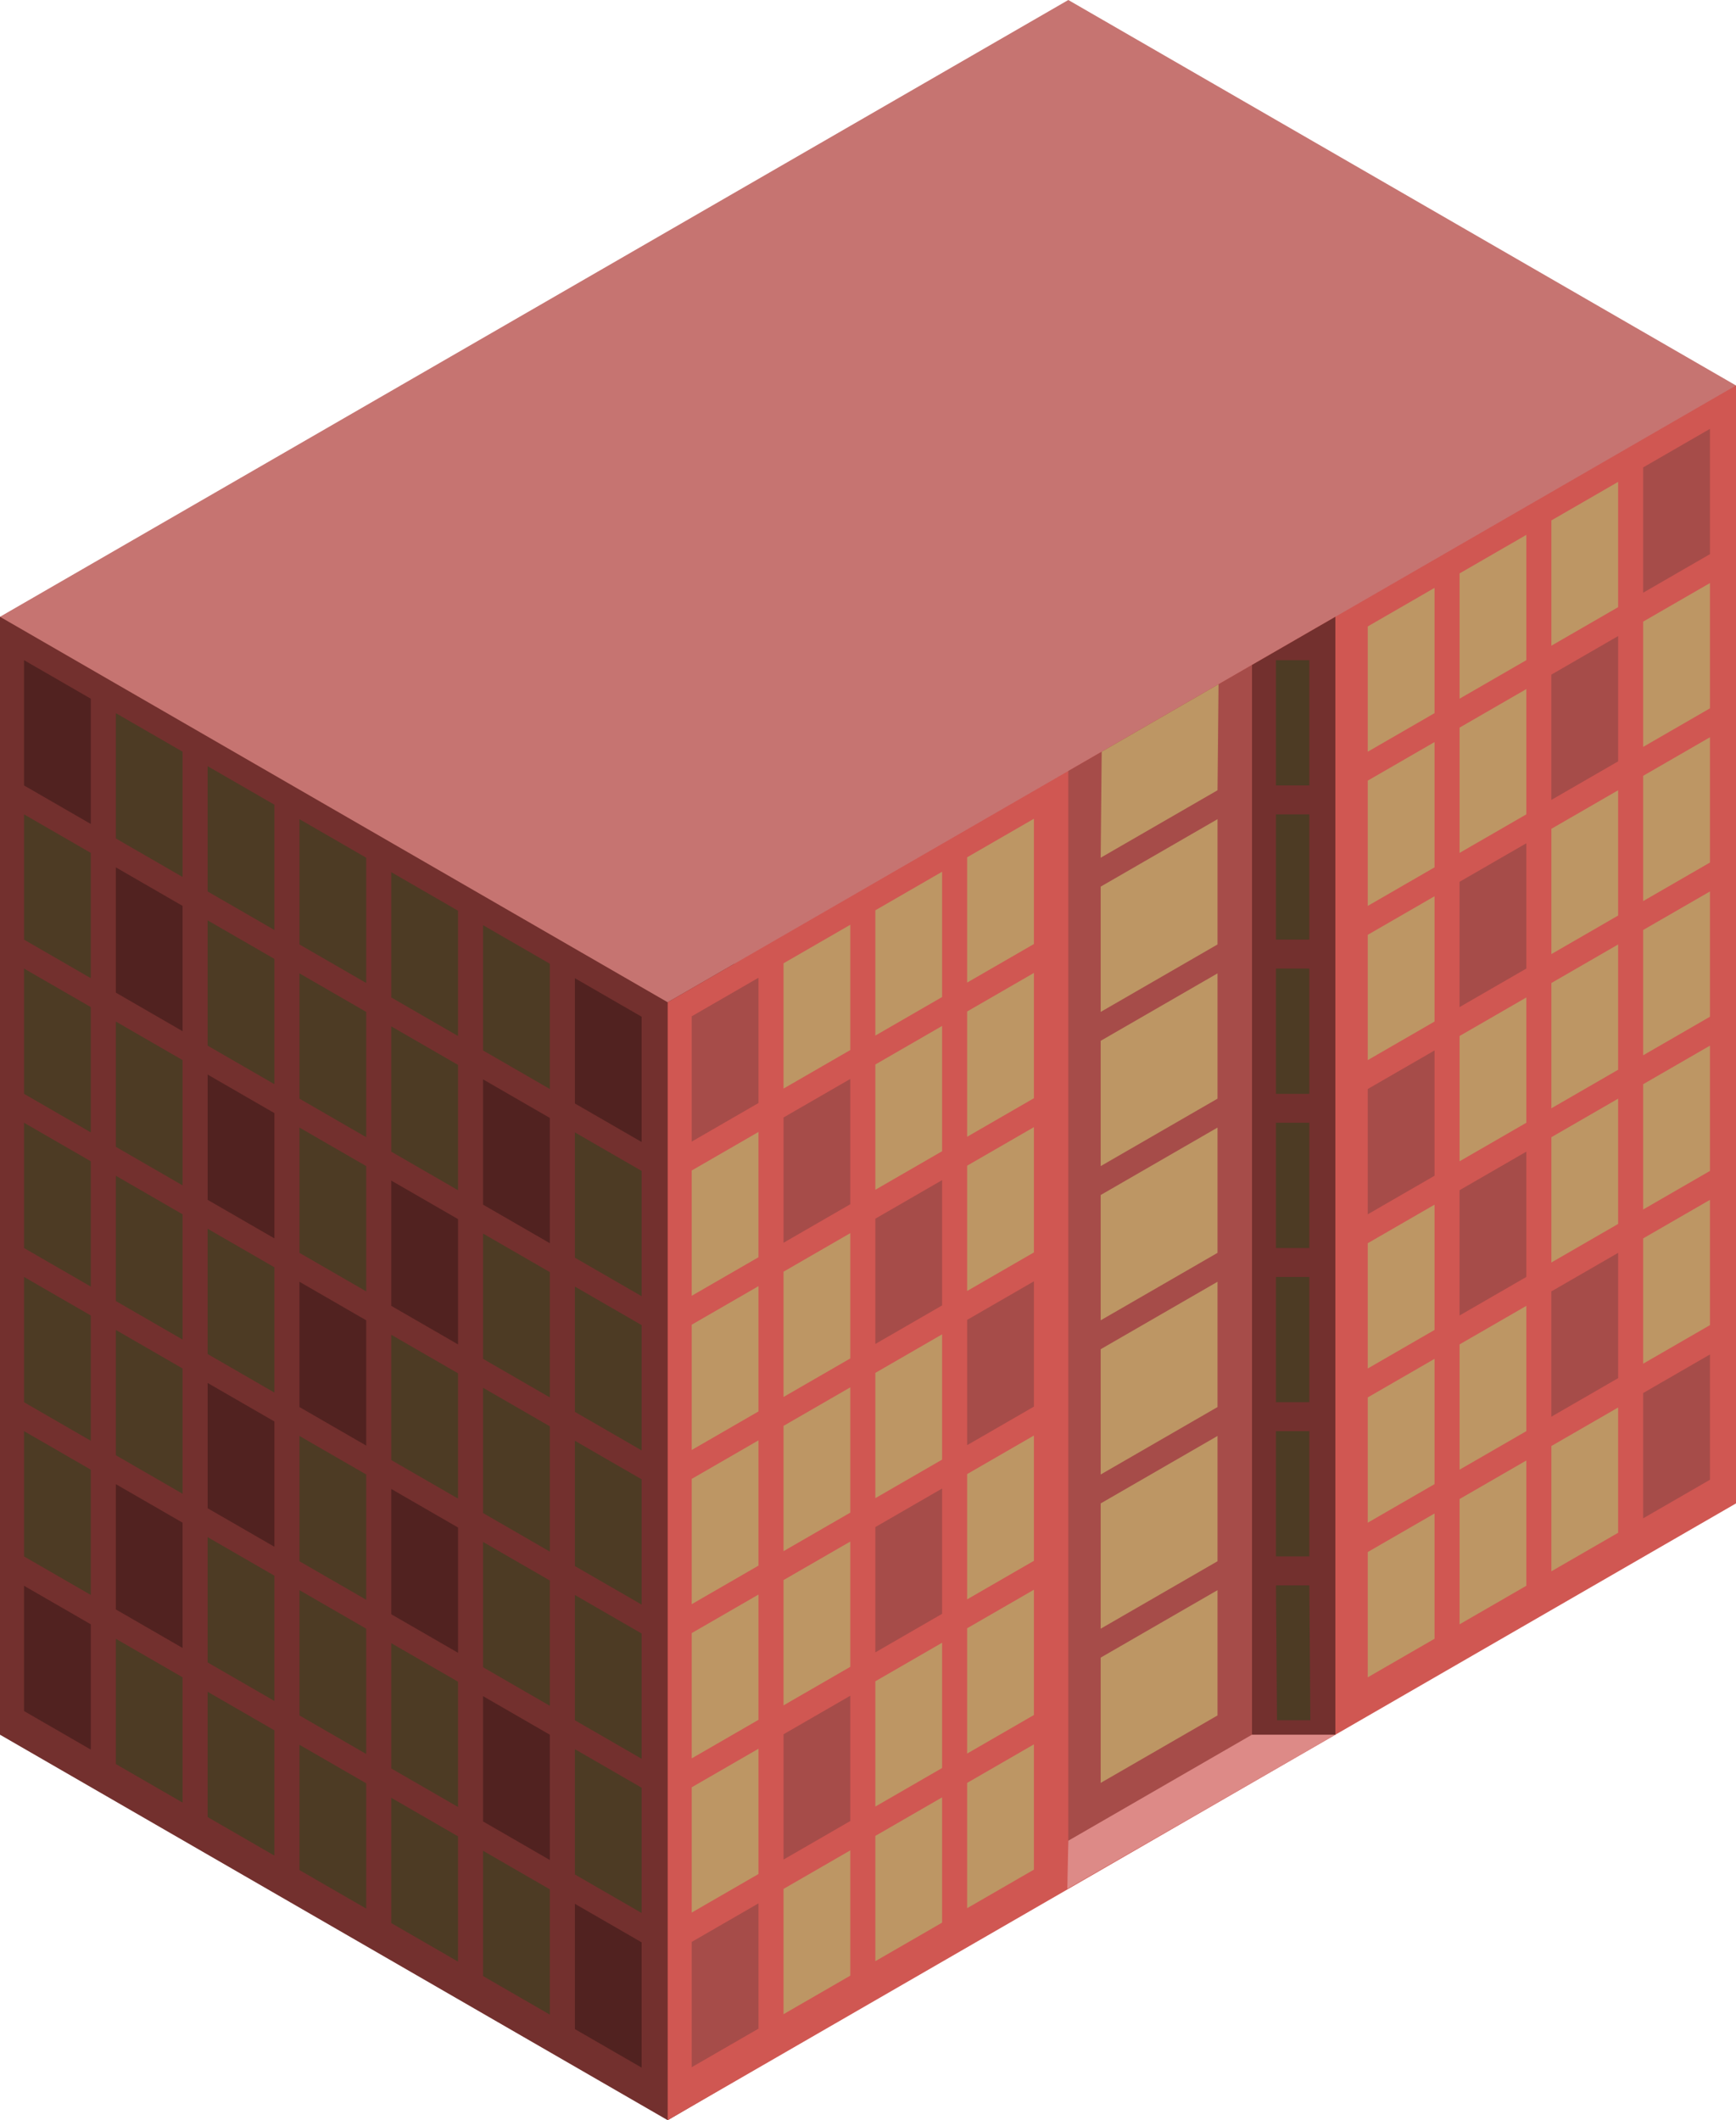 <svg id="Layer_1" data-name="Layer 1" xmlns="http://www.w3.org/2000/svg" viewBox="0 0 260 317.543">
  <defs>
    <style>
      .top-dark {
        fill: #c67471;
      }

      .exterior-L-prim {
        fill: #73302e;
      }

      .exterior-R-prim {
        fill: #d05752;
      }

      .exterior-L-dark {
        fill: #512220;
      }

      .window-L-prim {
        fill: #4d3b24;
      }

      .window-R-prim {
        fill: #bd9664;
      }

      .exterior-R-dark {
        fill: #a64c49;
      }

      .top-prim {
        fill: #dd8a87;
      }
    </style>
  </defs>
  <title>Artboard 22</title>
  <g id="root">
    <path id="anchor_0_150.111_260.152" class="top-dark" d="M0,98.15V92.376L160,0,260,57.735v5.774L100,155.885Z"/>
    <path class="exterior-L-prim" d="M0,92.376V259.808l100,57.735,9.848-5.773L110,144.338l-10,5.773Z"/>
    <path class="exterior-R-prim" d="M100,150.111,260,57.735V225.167L100,317.543Z"/>
    <path class="exterior-L-dark" d="M3.598,98.872l10,5.773v18.764l-10-5.774Z"/>
    <path class="window-L-prim" d="M3.598,121.966l10,5.773v18.764l-10-5.774Z"/>
    <path class="window-L-prim" d="M3.598,145.06l10,5.773v18.764l-10-5.774Z"/>
    <path class="window-L-prim" d="M3.598,168.154l10,5.773v18.764l-10-5.774Z"/>
    <path class="window-L-prim" d="M3.598,191.248l10,5.773v18.764l-10-5.773Z"/>
    <path class="window-L-prim" d="M3.598,214.342l10,5.773v18.764l-10-5.773Z"/>
    <path class="exterior-L-dark" d="M3.598,237.5l10,5.774v18.764l-10-5.774Z"/>
    <path class="window-L-prim" d="M31.098,114.749l10,5.773v18.764l-10-5.773Z"/>
    <path class="window-L-prim" d="M31.098,137.843l10,5.773V162.38l-10-5.773Z"/>
    <path class="exterior-L-dark" d="M31.098,160.937l10,5.773v18.764l-10-5.773Z"/>
    <path class="window-L-prim" d="M31.098,184.031l10,5.773v18.764l-10-5.773Z"/>
    <path class="exterior-L-dark" d="M31.098,207.125l10,5.773v18.764l-10-5.773Z"/>
    <path class="window-L-prim" d="M31.098,230.219l10,5.773v18.764l-10-5.773Z"/>
    <path class="window-L-prim" d="M31.098,253.377l10,5.774v18.764l-10-5.774Z"/>
    <path class="window-L-prim" d="M58.598,130.626l10,5.773v18.764l-10-5.773Z"/>
    <path class="window-L-prim" d="M58.598,153.72l10,5.773v18.764l-10-5.773Z"/>
    <path class="exterior-L-dark" d="M58.598,176.814l10,5.773v18.764l-10-5.773Z"/>
    <path class="window-L-prim" d="M58.598,199.908l10,5.773v18.764l-10-5.773Z"/>
    <path class="exterior-L-dark" d="M58.598,223.002l10,5.773v18.764l-10-5.773Z"/>
    <path class="window-L-prim" d="M58.598,246.096l10,5.773v18.764l-10-5.773Z"/>
    <path class="window-L-prim" d="M58.598,269.255l10,5.773v18.764l-10-5.774Z"/>
    <path class="exterior-L-dark" d="M86.098,146.503l10,5.773V171.04l-10-5.773Z"/>
    <path class="window-L-prim" d="M86.098,169.597l10,5.773v18.764l-10-5.773Z"/>
    <path class="window-L-prim" d="M86.098,192.691l10,5.773v18.764l-10-5.773Z"/>
    <path class="window-L-prim" d="M86.098,215.785l10,5.774v18.763l-10-5.773Z"/>
    <path class="window-L-prim" d="M86.098,238.879l10,5.774v18.763l-10-5.773Z"/>
    <path class="window-L-prim" d="M86.098,261.973l10,5.774V286.51l-10-5.773Z"/>
    <path class="exterior-L-dark" d="M86.098,285.132l10,5.773v18.764l-10-5.773Z"/>
    <path class="window-L-prim" d="M17.348,106.81l10,5.774v18.764l-10-5.774Z"/>
    <path class="exterior-L-dark" d="M17.348,129.904l10,5.774v18.764l-10-5.774Z"/>
    <path class="window-L-prim" d="M17.348,152.998l10,5.774v18.764l-10-5.774Z"/>
    <path class="window-L-prim" d="M17.348,176.092l10,5.774V200.63l-10-5.774Z"/>
    <path class="window-L-prim" d="M17.348,199.186l10,5.774v18.764l-10-5.774Z"/>
    <path class="exterior-L-dark" d="M17.348,222.28l10,5.774v18.764l-10-5.774Z"/>
    <path class="window-L-prim" d="M17.348,245.439l10,5.773v18.764l-10-5.773Z"/>
    <path class="window-L-prim" d="M44.848,122.687l10,5.774v18.764l-10-5.774Z"/>
    <path class="window-L-prim" d="M44.848,145.781l10,5.774v18.764l-10-5.774Z"/>
    <path class="window-L-prim" d="M44.848,168.875l10,5.774v18.764l-10-5.774Z"/>
    <path class="exterior-L-dark" d="M44.848,191.969l10,5.774v18.764l-10-5.774Z"/>
    <path class="window-L-prim" d="M44.848,215.063l10,5.774v18.764l-10-5.774Z"/>
    <path class="window-L-prim" d="M44.848,238.157l10,5.774v18.764l-10-5.774Z"/>
    <path class="window-L-prim" d="M44.848,261.316l10,5.773v18.764l-10-5.773Z"/>
    <path class="window-L-prim" d="M72.348,138.564l10,5.774v18.764l-10-5.774Z"/>
    <path class="exterior-L-dark" d="M72.348,161.658l10,5.774v18.764l-10-5.774Z"/>
    <path class="window-L-prim" d="M72.348,184.752l10,5.774V209.29l-10-5.774Z"/>
    <path class="window-L-prim" d="M72.348,207.846l10,5.774v18.764l-10-5.774Z"/>
    <path class="window-L-prim" d="M72.348,230.94l10,5.774v18.764l-10-5.774Z"/>
    <path class="exterior-L-dark" d="M72.348,254.034l10,5.774v18.764l-10-5.774Z"/>
    <path class="window-L-prim" d="M72.348,277.193l10,5.774V301.73l-10-5.773Z"/>
    <path class="window-R-prim" d="M141.098,130.561l-10,5.774v18.764l10-5.774Z"/>
    <path class="window-R-prim" d="M141.098,153.655l-10,5.774v18.764l10-5.774Z"/>
    <path class="exterior-R-dark" d="M141.098,176.749l-10,5.774v18.764l10-5.774Z"/>
    <path class="window-R-prim" d="M141.098,199.843l-10,5.774v18.764l10-5.774Z"/>
    <path class="exterior-R-dark" d="M141.098,222.937l-10,5.774v18.764l10-5.774Z"/>
    <path class="window-R-prim" d="M141.098,246.031l-10,5.774v18.764l10-5.774Z"/>
    <path class="window-R-prim" d="M141.098,269.19l-10,5.773v18.764l10-5.773Z"/>
    <path class="exterior-R-dark" d="M113.598,146.438l-10,5.774v18.764l10-5.774Z"/>
    <path class="window-R-prim" d="M113.598,169.532l-10,5.774V194.07l10-5.774Z"/>
    <path class="window-R-prim" d="M113.598,192.626l-10,5.774v18.764l10-5.774Z"/>
    <path class="window-R-prim" d="M113.598,215.72l-10,5.774v18.764l10-5.774Z"/>
    <path class="window-R-prim" d="M113.598,238.814l-10,5.774v18.764l10-5.774Z"/>
    <path class="window-R-prim" d="M113.598,261.908l-10,5.774v18.764l10-5.774Z"/>
    <path class="exterior-R-dark" d="M113.598,285.067l-10,5.774v18.763l10-5.773Z"/>
    <path class="window-R-prim" d="M154.848,122.623l-10,5.773V147.16l10-5.773Z"/>
    <path class="window-R-prim" d="M154.848,145.717l-10,5.773v18.764l10-5.773Z"/>
    <path class="window-R-prim" d="M154.848,168.811l-10,5.773v18.764l10-5.773Z"/>
    <path class="exterior-R-dark" d="M154.848,191.905l-10,5.773v18.764l10-5.773Z"/>
    <path class="window-R-prim" d="M154.848,214.999l-10,5.773v18.764l10-5.773Z"/>
    <path class="window-R-prim" d="M154.848,238.093l-10,5.773V262.63l10-5.773Z"/>
    <path class="window-R-prim" d="M154.848,261.251l-10,5.774v18.764l10-5.774Z"/>
    <path class="window-R-prim" d="M127.348,138.5l-10,5.773v18.764l10-5.773Z"/>
    <path class="exterior-R-dark" d="M127.348,161.594l-10,5.773v18.764l10-5.773Z"/>
    <path class="window-R-prim" d="M127.348,184.688l-10,5.773v18.764l10-5.773Z"/>
    <path class="window-R-prim" d="M127.348,207.782l-10,5.773v18.764l10-5.773Z"/>
    <path class="window-R-prim" d="M127.348,230.876l-10,5.773v18.764l10-5.773Z"/>
    <path class="exterior-R-dark" d="M127.348,253.97l-10,5.773v18.764l10-5.773Z"/>
    <path class="window-R-prim" d="M127.348,277.128l-10,5.774v18.764l10-5.774Z"/>
    <path class="exterior-R-dark" d="M256.098,64.231l-10,5.773V88.768l10-5.774Z"/>
    <path class="window-R-prim" d="M256.098,87.325l-10,5.773v18.764l10-5.774Z"/>
    <path class="window-R-prim" d="M256.098,110.419l-10,5.773v18.764l10-5.774Z"/>
    <path class="window-R-prim" d="M256.098,133.513l-10,5.773V158.05l10-5.774Z"/>
    <path class="window-R-prim" d="M256.098,156.607l-10,5.773v18.764l10-5.774Z"/>
    <path class="window-R-prim" d="M256.098,179.701l-10,5.773v18.764l10-5.773Z"/>
    <path class="exterior-R-dark" d="M256.098,202.859l-10,5.774v18.764l10-5.774Z"/>
    <path class="window-R-prim" d="M228.598,80.108l-10,5.773v18.764l10-5.773Z"/>
    <path class="window-R-prim" d="M228.598,103.202l-10,5.773v18.764l10-5.773Z"/>
    <path class="exterior-R-dark" d="M228.598,126.296l-10,5.773v18.764l10-5.773Z"/>
    <path class="window-R-prim" d="M228.598,149.39l-10,5.773v18.764l10-5.773Z"/>
    <path class="exterior-R-dark" d="M228.598,172.484l-10,5.773v18.764l10-5.773Z"/>
    <path class="window-R-prim" d="M228.598,195.578l-10,5.773v18.764l10-5.773Z"/>
    <path class="window-R-prim" d="M228.598,218.736l-10,5.774v18.764l10-5.774Z"/>
    <path class="window-R-prim" d="M242.348,72.169l-10,5.774V96.707l10-5.774Z"/>
    <path class="exterior-R-dark" d="M242.348,95.263l-10,5.774v18.764l10-5.774Z"/>
    <path class="window-R-prim" d="M242.348,118.357l-10,5.774v18.764l10-5.774Z"/>
    <path class="window-R-prim" d="M242.348,141.451l-10,5.774v18.764l10-5.774Z"/>
    <path class="window-R-prim" d="M242.348,164.545l-10,5.774v18.764l10-5.774Z"/>
    <path class="exterior-R-dark" d="M242.348,187.639l-10,5.774v18.764l10-5.774Z"/>
    <path class="window-R-prim" d="M242.348,210.798l-10,5.773v18.764l10-5.773Z"/>
    <path class="window-R-prim" d="M214.848,88.046l-10,5.774v18.764l10-5.774Z"/>
    <path class="window-R-prim" d="M214.848,111.14l-10,5.774v18.764l10-5.774Z"/>
    <path class="window-R-prim" d="M214.848,134.234l-10,5.774v18.764l10-5.774Z"/>
    <path class="exterior-R-dark" d="M214.848,157.328l-10,5.774v18.764l10-5.774Z"/>
    <path class="window-R-prim" d="M214.848,180.422l-10,5.774V204.96l10-5.774Z"/>
    <path class="window-R-prim" d="M214.848,203.516l-10,5.774v18.764l10-5.774Z"/>
    <path class="window-R-prim" d="M214.848,226.675l-10,5.773v18.764l10-5.773Z"/>
    <path class="exterior-L-prim" d="M200,92.376l-12.5,7.217V261.251l12.5-1.443Z"/>
    <path class="exterior-R-dark" d="M187.5,261.251,160,277.128V115.47l27.5-15.877Z"/>
    <path class="window-R-prim" d="M182.5,102.48,165,112.584l-.152,15.877,17.5-10.104Z"/>
    <path class="window-R-prim" d="M182.348,191.969l-17.5,10.104v18.764l17.5-10.104Z"/>
    <path class="window-R-prim" d="M182.348,145.781l-17.5,10.104v18.764l17.5-10.104Z"/>
    <path class="window-R-prim" d="M182.348,238.157l-17.5,10.104v18.764l17.5-10.104Z"/>
    <path class="window-R-prim" d="M182.348,122.687l-17.5,10.104v18.764l17.5-10.104Z"/>
    <path class="window-R-prim" d="M182.348,215.063l-17.5,10.104v18.764l17.5-10.104Z"/>
    <path class="window-R-prim" d="M182.348,168.875l-17.5,10.104v18.764l17.5-10.104Z"/>
    <path class="window-L-prim" d="M196.098,98.872h-5v18.763h5Z"/>
    <path class="window-L-prim" d="M196.098,145.06h-5v18.764h5Z"/>
    <path class="window-L-prim" d="M196.098,191.248h-5v18.764h5Z"/>
    <path class="window-L-prim" d="M196.098,237.436h-5l.152,20.207h5Z"/>
    <path class="window-L-prim" d="M196.098,121.966h-5v18.763h5Z"/>
    <path class="window-L-prim" d="M196.098,168.154h-5v18.764h5Z"/>
    <path class="window-L-prim" d="M196.098,214.342h-5v18.764h5Z"/>
    <path class="top-prim" d="M160,275.685l-.152,7.217L200,259.808H187.5Z"/>
  </g>
</svg>
